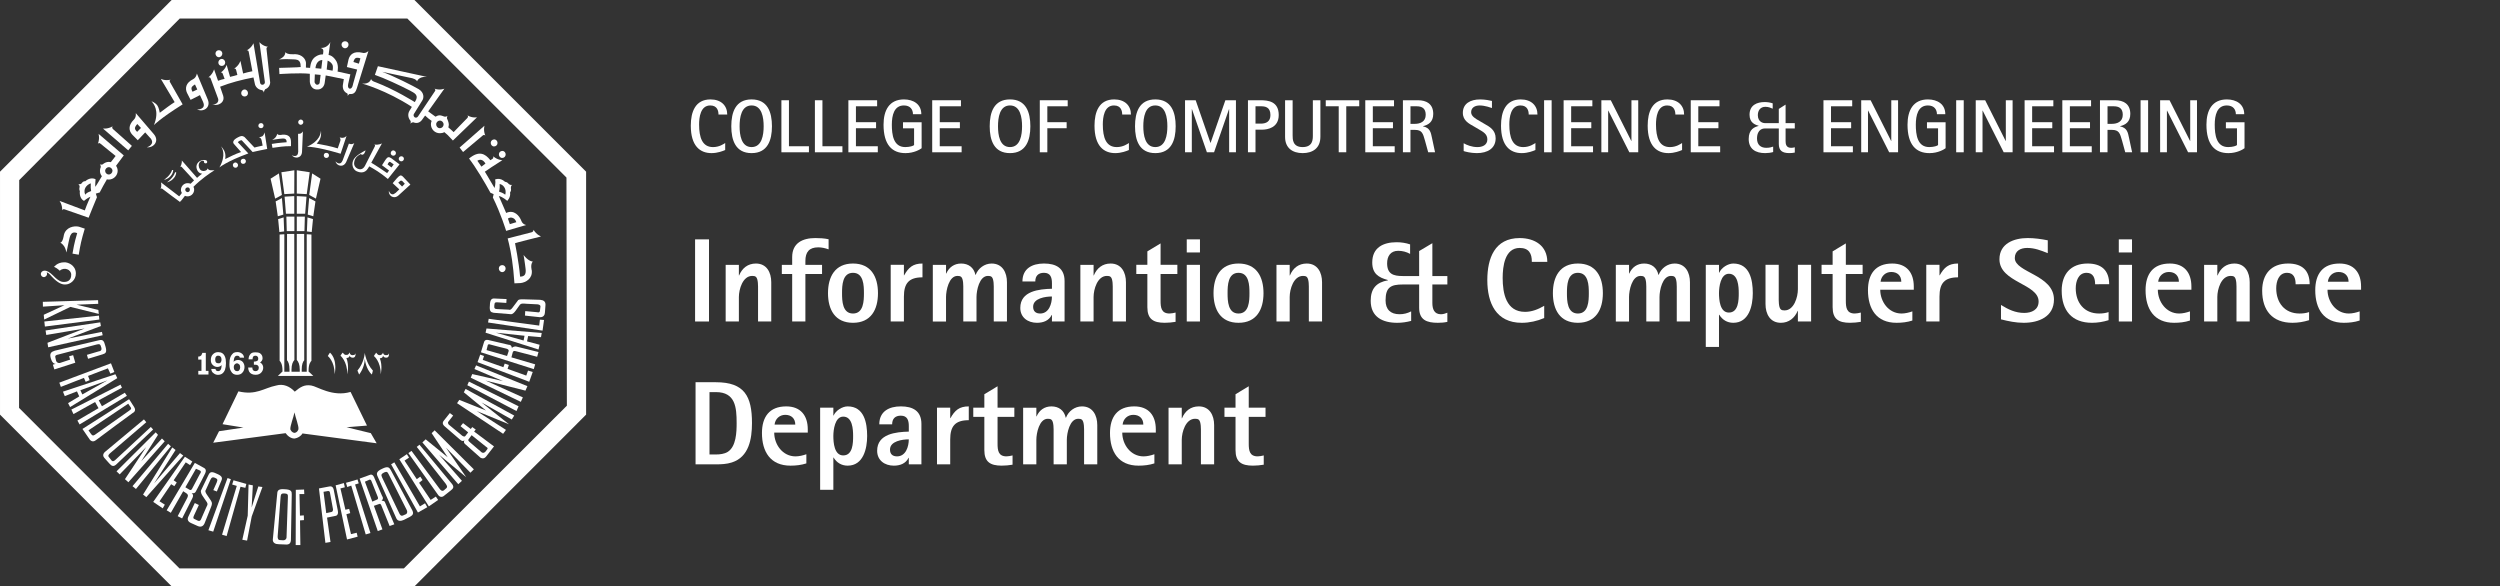 <?xml version="1.0" encoding="utf-8"?>
<!-- Generator: Adobe Illustrator 16.0.0, SVG Export Plug-In . SVG Version: 6.00 Build 0)  -->
<!DOCTYPE svg PUBLIC "-//W3C//DTD SVG 1.0//EN" "http://www.w3.org/TR/2001/REC-SVG-20010904/DTD/svg10.dtd">
<svg version="1.0" id="Layer_1" xmlns="http://www.w3.org/2000/svg" xmlns:xlink="http://www.w3.org/1999/xlink" x="0px" y="0px"
	 width="349.994px" height="82.091px" viewBox="713.108 -2969.848 349.994 82.091"
	 enable-background="new 713.108 -2969.848 349.994 82.091" xml:space="preserve">
<rect x="713.108" y="-2969.848" width="349.994" height="82.091" fill="#333333" stroke="none"/>
<g>
	<g>
		<g>
			<polygon fill="#ffffff" points="785.709,-2912.968 778.756,-2916.427 778.532,-2915.914 785.416,-2912.303 			"/>
			<path fill="#ffffff" d="M771.133-2969.844h-33.996l-24.028,24.032v34.01l24.028,24.04h33.996l24.029-24.04v-34.01
				L771.133-2969.844z M792.469-2913.054l-22.817,22.777h-31.423l-22.453-22.464l0.021-31.894l22.479-22.622h31.854l22.283,22.269
				L792.469-2913.054z"/>
			<g>
				<g>
					<g>
						<path fill="#ffffff" d="M751.252-2949.15c0.924-0.12,1.484-0.237,2.594-0.237v-0.586c-0.01-0.708-0.334-1.062-1.189-1.024
							c0,0-0.576,0.161-0.763-0.119c0,0,0.021,0.198-0.197,0.476c-0.149,0.194-0.479,0.39-0.479,0.39s0.764-0.157,0.955-0.157
							c0.357,0,1.095-0.275,1.067,0.474h-0.013c-0.312,0.042-0.939,0.042-2.071,0.235L751.252-2949.15z"/>
						<g>
							<path fill="#ffffff" d="M754.991-2951.116c-0.058,0-0.106,0-0.153,0l0.018,2.556h-0.012
								c-0.039,0.863-0.851,0.471-0.893,0.434c0.406,0.549,1.395,0.47,1.441-0.474l0.123-2.867
								C755.517-2951.468,755.345-2951.116,754.991-2951.116z"/>
							<path fill="#ffffff" d="M755.188-2952.374c0.196,0,0.375-0.151,0.384-0.35c0.021-0.196-0.129-0.355-0.332-0.392
								c-0.197,0-0.374,0.154-0.384,0.352C754.838-2952.568,754.991-2952.411,755.188-2952.374z"/>
						</g>
					</g>
					<g>
						<path fill="#ffffff" d="M762.094-2949.699c-0.051,0-0.094-0.043-0.144-0.043l-0.891,2.398h-0.013
							c-0.33,0.786-0.959,0.115-0.98,0.081c0.18,0.667,1.12,0.939,1.514,0.077l1.127-2.634
							C762.707-2949.82,762.434-2949.582,762.094-2949.699z"/>
						<path fill="#ffffff" d="M758.78-2947.735c0.208,0,0.375-0.119,0.384-0.355c0.012-0.197-0.146-0.354-0.34-0.354
							c-0.197-0.04-0.374,0.117-0.386,0.316C758.429-2947.894,758.588-2947.735,758.78-2947.735z"/>
						<path fill="#ffffff" d="M761.629-2950.837c0,0-0.252,0.43-0.963,0.229c0,0,0.176,0.238,0.09,0.477
							c-0.03,0.078-0.197,0.549-0.365,1.058c-0.831-0.274-2.236-0.549-2.95-0.669c0,0,0.303-0.312,0.448-0.628
							c0.267-0.548,0.148-1.175,0.148-1.175c-0.021,0.313-0.132,1.453-1.964,2.24c0,0,1.177-0.083,4.72,0.979L761.629-2950.837z"/>
					</g>
					<g>
						<path fill="#ffffff" d="M770.562-2944.01l-1.072-1.135c-0.314-0.274-0.449-0.117-0.804,0.235l-0.603,0.708l0.926,0.865
							l-0.53,0.508h-0.021c-0.599,0.549-0.91-0.274-0.91-0.316c-0.102,0.63,0.637,1.258,1.326,0.673L770.562-2944.01z
							 M768.861-2944.278l0.186-0.158c0.144-0.159,0.254-0.159,0.406-0.042l0.327,0.353l-0.383,0.393L768.861-2944.278z"/>
						<path fill="#ffffff" d="M768.177-2948.051c0.193,0,0.361-0.158,0.361-0.353c0.012-0.198-0.16-0.355-0.354-0.394
							c-0.206,0-0.364,0.158-0.376,0.394C767.81-2948.208,767.98-2948.051,768.177-2948.051z"/>
						<path fill="#ffffff" d="M769.285-2947.261c0.205,0,0.372-0.163,0.372-0.354c0-0.199-0.159-0.357-0.362-0.357
							c-0.197,0-0.365,0.158-0.365,0.357C768.929-2947.425,769.088-2947.261,769.285-2947.261z"/>
						<path fill="#ffffff" d="M767.888-2947.698c-0.352-0.235-0.536-0.196-0.822,0.234l-0.482,0.748l0.994,0.743l-0.273,0.358
							c-0.393-0.277-1.611-1.101-2.221-1.453l1.5-2.711c0,0-0.447,0.276-1.09,0.156c0,0,0.198,0.081,0.084,0.275
							c-0.031,0.042-1.385,2.71-1.398,2.752c-0.334,0.584-0.801,0.467-1.031,0.352c-0.457-0.237-0.512-0.67-0.45-0.942
							c0.06-0.278,0.169-0.747,0.933-1.102c0,0,0.115,0.197,0.354,0.041c0.222-0.158,0.295-0.552,0.295-0.552
							c-0.336,0.197-1.491,0.748-1.748,1.454c-0.266,0.708,0.114,1.333,0.558,1.495c0.261,0.115,1.062,0.388,1.541-0.435
							l0.168-0.274c0.779,0.431,1.521,0.862,2.608,1.769l1.634-2.046L767.888-2947.698z M767.362-2946.835l0.136-0.232
							c0.118-0.161,0.178-0.161,0.344-0.04l0.383,0.272l-0.312,0.431L767.362-2946.835z"/>
					</g>
					<g>
						<path fill="#ffffff" d="M749.674-2951.902c0.195,0,0.344-0.196,0.332-0.39c-0.021-0.196-0.193-0.355-0.391-0.316
							c-0.208,0-0.354,0.197-0.334,0.394C749.289-2952.018,749.467-2951.902,749.674-2951.902z"/>
						<path fill="#ffffff" d="M746.099-2946.364c0.195,0,0.344-0.194,0.335-0.39c-0.019-0.196-0.198-0.353-0.394-0.353
							c-0.193,0.04-0.356,0.193-0.332,0.391C745.73-2946.481,745.893-2946.364,746.099-2946.364z"/>
						<path fill="#ffffff" d="M747.201-2946.913c0.193,0,0.342-0.193,0.332-0.388c-0.018-0.201-0.195-0.356-0.392-0.315
							c-0.209,0-0.354,0.192-0.334,0.388C746.818-2947.03,746.996-2946.875,747.201-2946.913z"/>
						<path fill="#ffffff" d="M749.879-2949.464c-0.578,0.117-1.148,0.272-1.148,0.272l-1.297-1.372c0,0-0.196-0.272-0.559-0.235
							c-0.236,0.038-0.658,0.274-0.855,0.428c-0.213,0.157-0.37,0.437-0.166,0.671l1.001,1.138
							c-0.835,0.274-1.562,0.667-2.218,0.982c0,0,0.07-0.433,0-0.749c-0.118-0.627-0.59-1.021-0.59-1.021
							c0.177,0.237,0.758,1.22-0.222,2.944c0,0,1.03-0.859,4.05-1.961l-1.47-1.569c0.08-0.121,0.325-0.28,0.538-0.28l1.531,1.652
							c0.542-0.117,1.394-0.314,2.042-0.432l-0.364-2.318c0,0-0.087,0.394-0.333,0.551c-0.278,0.079-0.519,0.198-0.519,0.198
							s0.32-0.16,0.44,0.393L749.879-2949.464z"/>
					</g>
					<g>
						<path fill="#ffffff" d="M743.136-2946.01h-0.471c-0.414,0-0.494-0.274-0.494-0.274c-0.041,0.274-0.381,0.434-0.727,0.355
							c-0.286-0.044-0.501-0.355-0.52-0.749c-0.008-0.468,0.412-0.787,0.738-0.624c-0.041,0.156,0.057,0.311,0.153,0.311
							c0.129,0.041,0.313,0,0.304-0.195c-0.018-0.198-0.195-0.239-0.203-0.239c-0.67-0.154-1.277,0.318-1.308,0.867
							c-0.021,0.511,0.325,1.022,0.796,1.022c-0.257,0.197-0.5,0.392-0.709,0.59l-2.138-2.438c0,0,0.079,0.433-0.226,0.902
							c0,0,0.117-0.113,0.241,0.038c0.101,0.12,1.134,1.218,1.701,1.849c-0.206,0.193-0.362,0.354-0.479,0.469
							c-0.11-0.038-0.227-0.077-0.354-0.077c-0.511-0.039-0.962,0.354-1.001,0.865c-0.018,0.192,0.039,0.352,0.126,0.508
							c-0.116,0.156-0.251,0.357-0.372,0.471l-2.562-1.964c0,0,0.158,0.434-0.051,0.942c0,0,0.09-0.159,0.25-0.039
							c0.166,0.159,2.475,1.848,2.475,1.848l0.117-0.159c0.027,0,0.057-0.042,0.066-0.042c0.069-0.074,0.293-0.391,0.512-0.661
							c0.088,0.036,0.188,0.074,0.293,0.074c0.514,0.042,0.953-0.354,0.994-0.864c0.018-0.158-0.02-0.316-0.096-0.472
							C741.23-2944.75,742.485-2945.615,743.136-2946.01z M739.347-2942.946c-0.188-0.039-0.315-0.198-0.305-0.353
							c0.008-0.196,0.166-0.314,0.354-0.314c0.176,0,0.312,0.158,0.292,0.354C739.682-2943.06,739.521-2942.946,739.347-2942.946z"
							/>
						<g>
							<path fill="#ffffff" d="M736.068-2944.674c0,0,0.902-0.587,1.13-1.374h0.155c0,0,0.05,0.392-0.372,0.864
								C736.566-2944.712,736.068-2944.674,736.068-2944.674z"/>
							<path fill="#ffffff" d="M736.487-2944.321c0,0,0.906-0.625,1.134-1.413h0.151c0,0,0.042,0.433-0.369,0.862
								C736.989-2944.4,736.487-2944.321,736.487-2944.321z"/>
						</g>
					</g>
				</g>
				<g>
					<path fill="#ffffff" d="M750.42-2962.976c-0.039-0.312,0.229-0.312,0.229-0.312c-0.828-0.12-1.229-0.669-1.229-0.669
						l0.767,5.576c0.03,0.197-0.097,0.354-0.276,0.395c-0.197,0.036-0.365-0.081-0.391-0.277l-0.928-5.537
						c0,0-0.231,0.628-0.969,1.021c0,0,0.245-0.115,0.307,0.197c0.017,0.116,0.283,1.491,0.51,2.708
						c-0.441,0.082-0.887,0.196-1.296,0.316l-0.375-1.768c0,0-0.196,0.667-0.903,1.098c0,0,0.235-0.116,0.305,0.201
						c0.03,0.117,0.106,0.432,0.168,0.666c-0.346,0.116-0.709,0.196-1.021,0.275l-0.484-1.688c0,0-0.152,0.625-0.841,1.097
						c0,0,0.226-0.115,0.313,0.201c0.039,0.115,0.248,0.667,0.248,0.667c-0.317,0.074-0.641,0.155-0.918,0.272l-0.561-1.61
						c0,0-0.137,0.63-0.803,1.141c0,0,0.236-0.12,0.332,0.16c0.021,0.075,1.031,2.785,1.031,2.785
						c0.113,0.316-0.016,0.748-0.598,0.826c-0.08,0-0.156-0.04-0.236-0.078c0.156,0.114,0.326,0.157,0.502,0.157
						c0.6,0,1.287-0.47,1.06-1.26l-0.438-1.293c1.393-0.551,3.031-0.986,4.668-1.296c0.103,0.51,0.189,0.859,0.189,0.859
						c0.077,0.477,0.471,0.828,0.93,0.907c0.258,0,0.346,0.355,0.346,0.355c0-0.193,0.109-0.396,0.177-0.473
						c0.451-0.157,0.728-0.591,0.696-1.06l-0.01,0.039C750.92-2958.381,750.447-2962.779,750.42-2962.976z"/>
					<path fill="#ffffff" d="M761.418-2963.092c0.273,0,0.485-0.236,0.485-0.51c0-0.279-0.212-0.472-0.485-0.472
						c-0.271,0-0.498,0.193-0.498,0.472C760.92-2963.328,761.147-2963.092,761.418-2963.092z"/>
					<path fill="#ffffff" d="M777.934-2948.562l-0.483-0.63l3.485-3.059c0,0-0.204,0.625,0.121,1.413c0,0-0.128-0.235-0.366-0.04
						C780.467-2950.682,777.934-2948.562,777.934-2948.562z"/>
					<path fill="#ffffff" d="M731.571-2949.427l-0.512,0.63l-3.542-3.062c0,0,0.654,0.117,1.382-0.316c0,0-0.204,0.157,0.022,0.392
						L731.571-2949.427z"/>
					<path fill="#ffffff" d="M743.754-2961.837c0.265,0,0.48-0.235,0.48-0.51c0-0.273-0.216-0.472-0.48-0.472
						c-0.266,0-0.479,0.198-0.479,0.472C743.274-2962.072,743.487-2961.837,743.754-2961.837z"/>
					<path fill="#ffffff" d="M744.154-2960.618c0.268,0,0.482-0.194,0.482-0.473c0-0.273-0.215-0.509-0.482-0.509
						c-0.266,0-0.48,0.235-0.48,0.509C743.674-2960.812,743.888-2960.618,744.154-2960.618z"/>
					<path fill="#ffffff" d="M747.354-2956.339c0.269,0,0.471-0.196,0.471-0.47c0-0.271-0.204-0.511-0.471-0.511
						c-0.263,0-0.479,0.241-0.479,0.511C746.875-2956.534,747.092-2956.339,747.354-2956.339z"/>
					<path fill="#ffffff" d="M724.131-2934.19c0.229-1.412,0.365-2.04,0.844-3.648l-0.825-0.275
						c-0.696-0.157-1.845,0.08-2.101,1.175c0,0-0.129,1.023-0.51,1.064c0,0,0.256,0.077,0.553,0.506
						c0.195,0.277,0.32,0.867,0.32,0.867s0.227-1.141,0.293-1.415c0.162-0.508,0.162-1.728,1.211-1.293l0,0
						c-0.119,0.469-0.385,1.175-0.66,2.868L724.131-2934.19z"/>
					<path fill="#ffffff" d="M740.67-2959.558c0,0-0.068,0.551-0.508,0.786c-1.06,0.511-1.166,1.297-0.875,1.924l0.502,0.982
						l1.312-0.667l0.434,0.944l0.011,0.038c0.451,1.021-0.777,1.059-0.847,1.021c0.824,0.435,1.994-0.233,1.484-1.415
						L740.67-2959.558z M740.063-2957.006c-0.138-0.235-0.188-0.43-0.118-0.627c0.066-0.158,0.459-0.394,0.459-0.394l0.325,0.707
						L740.063-2957.006z"/>
					<path fill="#ffffff" d="M732.111-2954.018c0,0,0.107,0.544-0.247,0.902c-0.853,0.824-0.714,1.607-0.241,2.118l0.774,0.784
						l1.039-1.098l0.707,0.787h0.01c0.755,0.863-0.401,1.294-0.489,1.294c0.924,0.12,1.822-0.862,0.979-1.842L732.111-2954.018z
						 M732.307-2951.387c-0.206-0.199-0.313-0.354-0.306-0.549c0.012-0.197,0.324-0.552,0.324-0.552l0.522,0.552L732.307-2951.387z"
						/>
					<path fill="#ffffff" d="M736.912-2958.342c-0.156-0.273,0.086-0.355,0.086-0.355c-0.804,0.199-1.381-0.113-1.381-0.113
						l1.942,3.257c-0.511,0.315-1.298,0.9-2.081,1.493c0,0-0.126-0.706-0.314-0.982c-0.312-0.47-0.854-0.626-0.854-0.626
						c0.315,0.315,1.159,1.334,0.345,3.339c0,0,0.775-0.867,4.023-2.908C738.677-2955.237,737.069-2958.067,736.912-2958.342z"/>
					<path fill="#ffffff" d="M764.685-2962.702c0,0-0.395,0.396-0.865,0.236c-1.148-0.273-1.736,0.235-1.917,0.941l-0.233,1.061
						l1.439,0.353l-0.568,2.004c0,0-0.098,0.748-0.488,0.671c-0.383-0.12-0.168-0.787-0.168-0.787l0.272-1.215
						c0,0-1.567-0.354-1.794-0.396c0,0,0.236-0.978-0.296-1.648c-0.485-0.667-0.959-0.667-0.959-0.667l0.243-1.808
						c0,0-0.354,0.865-1.354,0.825h-0.01c-0.01,0-0.01,0,0,0c0.146,0.04,0.441,0.114,0.383,0.55l-0.041,0.352
						c0,0-0.619-0.076-1.248,0.475c-0.529,0.506-0.557,1.411-0.557,1.411s-0.452-0.041-0.589-0.041l0.011-0.667
						c-0.05-0.549-0.553-1.18-1.533-1.214c0,0-1.089,0.117-1.353-0.279c0,0,0,0.356-0.235,0.593
						c-0.256,0.273-0.656,0.426-0.656,0.426s1.096-0.075,1.371-0.035c0.922,0.079,1.68-0.196,1.666,1.096
						c0,0.042-3.019,0.121-3.019,0.121l0.044,0.867c0,0,2.799-0.201,4.253-0.042v1.1c0,0,0.038,1.023,0.929,1.099
						c1.035,0.079,1.148-0.902,1.148-0.902l0.148-1.063c0.539,0.12,1.678,0.316,2.535,0.513l-0.121,0.746
						c0,0-0.205,0.904,0.603,1.254c0.086,0.121,0.077,0.278,0.045,0.354c0,0,0.11-0.193,0.276-0.272
						c0.621,0.079,0.869-0.277,1.029-0.826C763.082-2957.516,764.594-2962.426,764.685-2962.702z M757.859-2958.263
						c0,0-0.037,0.277-0.361,0.277c-0.234,0-0.355-0.355-0.355-0.355l0.042-1.095l0.805,0.075L757.859-2958.263z M758.086-2960.228
						l-0.814-0.076c0.045-0.588,0.361-1.139,0.962-1.139L758.086-2960.228z M759.668-2959.951l-0.824-0.16l0.133-1.253
						c0.309,0.115,0.562,0.353,0.68,0.59C759.784-2960.464,759.668-2959.951,759.668-2959.951z M762.588-2961.168
						c0.072-0.275,0.139-0.432,0.316-0.549c0.268-0.119,0.661,0.041,0.661,0.041l-0.214,0.745L762.588-2961.168z"/>
					<path fill="#ffffff" d="M720.677-2932.497c0.566,0.273,0.783,0.548,0.783,0.548c0.631-0.548,1.6-0.195,1.619,0.552
						c0.018,0.94-0.727,1.021-0.959,1.021c-0.268,0-0.679,0.037-1.582-0.904c-0.992-0.98-1.443-0.667-1.629-0.471c0,0,0,0,0.01,0
						c-0.062,0.082-0.097,0.159-0.097,0.276c0.009,0.237,0.202,0.43,0.45,0.43c0.234-0.04,0.432-0.235,0.423-0.47
						c0-0.078-0.03-0.117-0.062-0.195c0.218,0.039,0.316,0.117,0.728,0.591c0.875,0.938,1.483,1.137,1.927,1.097
						c0.616,0,1.461-0.588,1.441-1.57c-0.032-1.181-1.178-1.57-1.637-1.533C721.147-2933.127,720.677-2932.497,720.677-2932.497z"/>
					<path fill="#ffffff" d="M778.53-2953.706c0,0,0.218,0.155-0.009,0.394c-0.326,0.314-1.903,1.964-1.903,1.964
						c-0.133-0.12-0.405-0.394-0.745-0.67c0.041-0.115,0.067-0.273,0.067-0.393c0.004-0.275-0.205-0.746-0.205-0.746
						c-0.133-0.195,0.017-0.47,0.017-0.47s-0.205,0.198-0.511,0.076c-0.166-0.076-0.341-0.117-0.541-0.155
						c-0.235,0-0.446,0.08-0.627,0.193c-0.226-0.155-1.022-0.744-1.022-0.744l2.271-3.179c0,0-0.609,0.274-1.395,0
						c0,0,0.236,0.116,0.07,0.356c-0.14,0.193-2.367,3.528-2.367,3.528c-0.1,0.159-0.312,0.239-0.475,0.122
						c-0.15-0.122-0.199-0.319-0.095-0.473l1.146-1.847c0.264-0.354,0.313-1.139-0.479-1.612c-0.644-0.394-3.513-1.845-5.117-2.433
						l4.226,0.902c0.528,0.153,0.629,0.353,0.655,0.434c0,0,0.208-0.708,1.375-0.629l-6.854-1.491l-0.42,1.216
						c1.267,0.43,3.556,1.491,4.92,2.2c0.606,0.353,1.336,0.59,0.666,1.609c0,0-2.729-1.729-5.508-2.79c0,0-0.586-0.156-0.613-0.469
						c0,0-0.133,0.784-1.26,0.663c0,0,3.347,0.907,6.97,3.266l-0.334,0.547c-0.261,0.434-0.206,0.944,0.091,1.336
						c0.172,0.16,0.038,0.473,0.038,0.473c0.114-0.161,0.319-0.199,0.419-0.199c0.443,0.199,0.893,0.078,1.189-0.314l0,0
						l0.451-0.629c0,0,0.178,0.155,0.442,0.393c0.099,0.079,0.265,0.196,0.472,0.354c-0.062,0.156-0.1,0.313-0.1,0.473
						c0,0.706,0.562,1.254,1.246,1.254c0.236,0,0.445-0.038,0.63-0.154c0.254,0.231,0.438,0.39,0.452,0.39l0.75,0.787l3.382-3.257
						C779.897-2953.429,779.258-2953.275,778.53-2953.706z M774.683-2951.902c-0.286,0-0.512-0.232-0.512-0.546
						c0-0.277,0.24-0.515,0.521-0.515c0.289,0,0.519,0.238,0.519,0.551C775.203-2952.134,774.981-2951.902,774.683-2951.902z"/>
					<g>
						<path fill="#ffffff" d="M783.42-2931.753c0.264,0,0.474-0.232,0.474-0.51c0-0.272-0.21-0.471-0.474-0.471
							c-0.265,0-0.478,0.198-0.478,0.471C782.942-2931.985,783.155-2931.753,783.42-2931.753z"/>
						<path fill="#ffffff" d="M787.022-2933.52c-0.276-0.197-0.616-0.626-0.616-0.626s0.186,1.062,0.206,1.332
							c0.038,0.591,0.431,1.694-0.696,1.694v-0.042c-0.17-2.003-0.705-4.635-0.705-4.635c-0.017-0.038,3.638-0.943,3.638-0.943
							s-0.628-0.236-1.05-0.941c0,0,0.023,0.271-0.262,0.353l-3.357,0.861c0.06,0.239,0.125,0.476,0.195,0.79l0,0
							c0.276,1.177,0.58,2.903,0.754,5.496l0.862-0.039c0.72-0.078,1.693-0.627,1.565-1.764c0,0-0.244-0.79,0.142-1.26
							C787.696-2933.245,787.442-2933.205,787.022-2933.52z"/>
						<path fill="#ffffff" d="M782.273-2949.347c0.261,0,0.482-0.194,0.488-0.472c0.009-0.272-0.193-0.511-0.461-0.511
							c-0.26,0-0.479,0.199-0.491,0.471C781.804-2949.582,782.006-2949.347,782.273-2949.347z"/>
						<path fill="#ffffff" d="M783.414-2947.735c0.262,0,0.479-0.198,0.487-0.474c0.009-0.275-0.194-0.509-0.459-0.509
							c-0.269,0-0.491,0.197-0.491,0.471C782.942-2947.973,783.144-2947.735,783.414-2947.735z"/>
						<path fill="#ffffff" d="M786.108-2938.901c-0.28-0.746-1.028-1.647-2.138-1.136c-0.116-0.319-0.873-1.967-1.027-2.357
							c0.458,0.037,1.176,0.666,1.176,0.666s0.51-0.472,0.399-1.177c0,0,0.169-0.239,0.132-0.431
							c-0.092-0.511,0.163-0.631,0.163-0.631s-0.295,0.121-0.62-0.272c-0.115-0.12-0.38-0.16-0.38-0.16
							c-0.729-0.666-1.394-0.312-1.394-0.312c0.135,0.511-0.078,1.175-0.078,1.175c-0.846-1.451-1.354-2.275-1.354-2.275l0.924-0.63
							l1.529-0.982c0,0-0.658,0-1.29-0.549c0,0,0.122,0.239-0.14,0.395c-0.047,0.041-0.135,0.076-0.25,0.154
							c-0.746-0.94-1.598-1.373-2.987-0.233c0.913,1.177,2.231,3.38,2.997,4.793l0.447,0.193l-0.107,0.471
							c1.111,2.241,1.857,4.674,1.857,4.674l2.798-0.822C786.767-2938.347,786.285-2938.427,786.108-2938.901z M783.057-2944.085
							c0,0,0.461,0.041,0.728,0.59c0.223,0.511,0.049,0.901,0.049,0.901s-0.236-0.233-0.867-0.431
							C782.969-2943.024,783.106-2943.378,783.057-2944.085z M779.936-2947.344c0.5-0.314,0.873-0.041,1.136,0.394l-0.564,0.433
							L779.936-2947.344z M784.483-2938.467l-0.269-0.787c0.283-0.158,0.488-0.195,0.776-0.034c0.294,0.151,0.401,0.545,0.401,0.545
							L784.483-2938.467z"/>
					</g>
					<path fill="#ffffff" d="M730.435-2948.09l-3.535-3.026c0,0,0.214,0.633-0.098,1.417c0,0,0.127-0.235,0.361-0.043l2.131,1.731
						l-0.668,0.865h0.018c-0.098,0-0.193-0.04-0.292-0.04c-0.345,0-0.647,0.155-0.872,0.351c-0.148,0.081-0.387,0-0.387,0
						s0.168,0.198,0.119,0.392c-0.069,0.159-0.109,0.316-0.109,0.514c0,0.273,0.1,0.551,0.268,0.745
						c-0.197,0.353-0.916,1.534-0.925,1.492c-0.028-0.317,0.042-1.058,0.042-1.058c-0.436-0.238-0.994-0.121-1.443,0.274
						c-0.199-0.041-0.402,0.116-0.562,0.353c-0.174,0.115-0.401,0.04-0.401,0.04s0.195,0.199,0.176,0.393
						c-0.064,0.237-0.058,0.433,0.031,0.591c-0.07,0.589,0.125,1.138,0.578,1.374c0,0,0.439-0.393,0.903-0.586
						c0,0-0.541,1.179-0.788,1.92l-3.542-1.334c0,0,0.411,0.51,0.373,1.334c0,0,0.038-0.233,0.325-0.154
						c0.285,0.114,3.375,1.178,3.375,1.178s0.857-2.162,1.168-2.87l-0.157-0.508l0.541-0.157c0.342-0.667,0.667-1.257,0.95-1.73
						l0.051-0.115c0.088,0.038,0.178,0.038,0.268,0.038c0.674,0,1.236-0.549,1.248-1.217c0-0.274-0.088-0.514-0.229-0.708
						L730.435-2948.09z M725.486-2942.946c-0.275,0.118-0.449,0.353-0.449,0.353c-0.17-0.391-0.103-0.743,0.026-0.979
						c0.125-0.236,0.461-0.552,0.767-0.59c0,0-0.041,0.315-0.021,0.59c0.021,0.194,0.057,0.47,0.057,0.47
						S725.645-2943.024,725.486-2942.946z M728.334-2945.419c-0.275,0-0.504-0.237-0.504-0.51c0-0.274,0.236-0.514,0.516-0.514
						c0.281,0,0.509,0.24,0.509,0.514C728.842-2945.656,728.616-2945.419,728.334-2945.419z"/>
				</g>
			</g>
			<g>
				<path fill="#ffffff" d="M782.267-2907.352l-2.785-2.081l0.229-0.276l-0.488-0.352l-0.207,0.273l-1.08-0.82l-0.352,0.428
					l1.067,0.863l-0.399,0.514c-0.158,0.195-0.475-0.079-0.475-0.079l-1.75-1.452c-0.281-0.198-0.182-0.434-0.182-0.434l0.703-0.902
					l-0.461-0.354c0,0-0.813,1.02-0.84,1.058c-0.385,0.434,0.096,0.787,0.096,0.787l2.177,1.885
					c0.317,0.274,0.476,0.196,0.622,0.082c-0.245,0.354,0.146,0.587,0.146,0.587l2.082,1.848c0,0,0.434,0.311,0.793-0.157
					L782.267-2907.352z M781.328-2906.958c-0.019,0.04-0.271,0.354-0.271,0.354c-0.273,0.276-0.52,0.081-0.52,0.081l-1.603-1.377
					c-0.274-0.234-0.313-0.312-0.236-0.432l0.435-0.593l1.961,1.573C781.231-2907.233,781.47-2907.155,781.328-2906.958z"/>
				<path fill="#ffffff" d="M784.027-2927.98l-1.76-0.081c-0.319,0-0.566,0.156-0.577,0.982c-0.084,0.823,0.127,0.939,0.528,1.02
					l2.416,0.197c0,0,0.246,0.077,0.65-0.472l0.615-0.86c0.184-0.201,0.404-0.163,0.979-0.122l1.517,0.076
					c0.175,0.045,0.381,0.079,0.373,0.313l-0.066,0.554c-0.012,0.231-0.149,0.312-0.423,0.231l-1.641-0.152l-0.038,0.628l2.127,0.23
					c0.493,0,0.659-0.354,0.67-0.668l0.077-1.06c0.018-0.472-0.264-0.67-0.747-0.711l-2.374-0.07c-0.389,0-0.657,0-0.764,0.195
					l-0.709,0.944c-0.334,0.47-0.519,0.312-0.519,0.312l-1.608-0.081c-0.383,0-0.494-0.115-0.443-0.508
					c0.04-0.396,0.072-0.473,0.521-0.434l1.157,0.078L784.027-2927.98z"/>
				<polygon fill="#ffffff" points="787.689,-2917.774 787.031,-2917.968 786.785,-2917.265 784.166,-2918.208 784.347,-2918.754 
					783.766,-2918.948 783.578,-2918.44 780.691,-2919.46 780.867,-2920.007 780.336,-2920.203 779.963,-2919.149 
					787.199,-2916.399 				"/>
				<polygon fill="#ffffff" points="789.272,-2925.053 788.694,-2925.097 788.594,-2924.267 781.525,-2925.215 781.435,-2924.701 
					789.065,-2923.562 				"/>
				<polygon fill="#ffffff" points="785.1,-2911.667 778.289,-2915.399 778.041,-2914.927 781.143,-2912.376 777.408,-2913.867 
					777.094,-2913.401 783.543,-2909.117 783.941,-2909.664 779.858,-2912.296 784.366,-2910.449 780.51,-2913.514 
					784.758,-2911.117 				"/>
				<path fill="#ffffff" d="M785.336-2920.679l2.972,0.781l0.188-0.666l-3.181-0.787c0,0-0.431,0-0.537,0.234
					c-0.03-0.154-0.073-0.467-0.474-0.467l-2.693-0.629c0,0-0.623-0.237-0.744,0.271l-0.431,1.414l7.399,2.356l0.197-0.669
					l-3.328-0.977l0.188-0.71C784.963-2920.76,785.138-2920.721,785.336-2920.679z M784.092-2920.014l-2.869-0.822l0.146-0.591
					c0,0,0-0.314,0.34-0.198c0.355,0.118,2.291,0.588,2.291,0.588s0.389,0.084,0.316,0.358L784.092-2920.014z"/>
				<polygon fill="#ffffff" points="779.013,-2916.968 786.024,-2913.589 786.306,-2914.217 781.084,-2916.576 786.67,-2915.16 
					786.944,-2915.787 779.758,-2918.698 779.529,-2918.183 783.525,-2916.498 779.217,-2917.478 				"/>
				<path fill="#ffffff" d="M788.847-2922.644l0.101-0.592l-7.733-0.625l-0.129,0.591l7.412,2.354l0.154-0.667l-1.762-0.471
					l0.156-0.747L788.847-2922.644z M786.412-2922.176l-3.873-1.094l4.002,0.427L786.412-2922.176z"/>
				<g>
					<polygon fill="#ffffff" points="726.959,-2925.664 727.013,-2925.111 719.392,-2924.13 719.314,-2924.838 					"/>
					<polygon fill="#ffffff" points="727.143,-2924.722 719.488,-2923.583 719.586,-2922.953 724.955,-2923.858 719.754,-2921.856 
						719.852,-2921.226 727.481,-2922.916 727.379,-2923.387 722.59,-2922.443 727.232,-2924.208 					"/>
					<polygon fill="#ffffff" points="719.293,-2925.111 722.957,-2926.884 726.938,-2925.901 726.879,-2926.451 723.817,-2927.195 
						726.86,-2927.312 726.84,-2927.825 719.104,-2927.592 719.117,-2926.918 722.129,-2927.119 719.233,-2925.782 					"/>
					<path fill="#ffffff" d="M723.648-2919.067l-0.301-1.057l-0.562,0.151l0.137,0.471l-1.433,0.472
						c-0.215,0.042-0.468-0.077-0.53-0.312l-0.105-0.474c-0.079-0.273,0.176-0.354,0.4-0.393l5.41-1.414
						c0.37-0.076,0.5-0.076,0.627,0.428c0.108,0.396-0.117,0.514-0.412,0.554l-1.602,0.471l0.158,0.552l2.045-0.625
						c0.419-0.123,0.637-0.277,0.381-1.146c-0.206-0.821-0.381-0.939-0.904-0.821l-6.162,1.454c-0.498,0.156-0.748,0.35-0.608,0.942
						c0,0,0.176,0.944,0.726,0.902l-0.404,0.121l0.209,0.664L723.648-2919.067z"/>
				</g>
				<path fill="#ffffff" d="M771.453-2907.282l4.045,5.145c0.219,0.317,0.268,0.469,0.104,0.63l-0.361,0.312
					c-0.247,0.156-0.43,0-0.627-0.271l-3.899-5.26l-0.438,0.309l4.133,5.812c0.223,0.355,0.559,0.397,0.823,0.197l0.992-0.786
					c0.288-0.234,0.499-0.433,0.194-0.863l-4.586-5.534L771.453-2907.282z"/>
				<path fill="#ffffff" d="M753.953-2900.644c0.01-0.397-0.068-0.67-0.963-0.71c-0.861-0.078-1.049,0.157-1.068,0.587l-0.619,6.444
					c-0.031,0.471,0.363,0.666,0.847,0.666l0.938,0.038c0.48,0.042,0.721-0.152,0.748-0.625L753.953-2900.644z M752.767-2894.207
					l-0.491-0.035c-0.249,0-0.306-0.276-0.296-0.513l0.412-5.538c0.039-0.352,0.09-0.509,0.591-0.474
					c0.399,0.043,0.448,0.159,0.431,0.514l-0.193,5.656C753.207-2894.359,752.998-2894.207,752.767-2894.207z"/>
				<path fill="#ffffff" d="M767.802-2904.067c-0.207-0.352-0.409-0.547-1.198-0.153c-0.784,0.356-0.82,0.668-0.636,1.06
					l2.632,5.895c0.216,0.426,0.638,0.392,1.069,0.192l0.844-0.43c0.431-0.239,0.52-0.471,0.314-0.902L767.802-2904.067z
					 M769.932-2897.858l-0.451,0.196c-0.218,0.076-0.36-0.08-0.472-0.313l-2.406-5.026c-0.146-0.354-0.166-0.475,0.288-0.708
					c0.36-0.155,0.471-0.079,0.637,0.271l2.524,4.99C770.16-2898.253,770.15-2897.974,769.932-2897.858z"/>
				<polygon fill="#ffffff" points="755.66,-2897.034 755.643,-2897.698 755.101,-2897.66 755.033,-2900.684 755.707,-2900.684 
					755.679,-2901.315 754.521,-2901.274 754.504,-2893.537 755.16,-2893.537 755.11,-2896.994 				"/>
				<path fill="#ffffff" d="M760.402-2898.367l-0.581-2.944c0,0-0.087-0.549-0.598-0.434l-1.462,0.277l0.902,7.617l0.715-0.121
					l-0.485-3.412l1.146-0.236C760.039-2897.621,760.551-2897.621,760.402-2898.367z M759.5-2898.169l-0.72,0.156l-0.38-2.985
					l0.473-0.08c0.235-0.081,0.399,0,0.42,0.158l0.432,2.355C759.724-2898.565,759.774-2898.213,759.5-2898.169z"/>
				<polygon fill="#ffffff" points="763.177,-2894.716 763.043,-2895.265 762.246,-2895.071 761.6,-2897.858 762.141,-2898.013 
					761.99,-2898.604 761.463,-2898.487 760.767,-2901.469 761.383,-2901.629 761.248,-2902.218 760.097,-2901.903 
					761.691,-2894.323 				"/>
				<polygon fill="#ffffff" points="774.444,-2899.859 774.125,-2900.33 773.399,-2899.859 771.78,-2902.257 772.26,-2902.649 
					771.947,-2903.119 771.453,-2902.767 769.744,-2905.361 770.373,-2905.791 770.066,-2906.265 769.01,-2905.556 
					773.147,-2898.955 				"/>
				<polygon fill="#ffffff" points="772.927,-2898.84 772.61,-2899.391 771.897,-2898.955 768.312,-2905.123 767.861,-2904.85 
					771.619,-2898.094 				"/>
				<polygon fill="#ffffff" points="764.969,-2895.225 762.817,-2902.017 763.33,-2902.179 763.158,-2902.724 761.549,-2902.257 
					761.719,-2901.669 762.283,-2901.864 764.309,-2895.029 				"/>
				<polygon fill="#ffffff" points="779.445,-2904.139 773.957,-2909.604 773.537,-2909.209 775.784,-2905.832 772.7,-2908.344 
					772.241,-2907.909 777.263,-2902.06 777.777,-2902.534 774.586,-2906.182 778.377,-2903.041 775.549,-2907.168 
					778.965,-2903.669 				"/>
				<path fill="#ffffff" d="M766.516-2899.034l1.139,2.826l0.657-0.237l-1.344-3.178c0,0-0.198-0.159-0.444-0.119
					c0.106-0.116,0.329-0.314,0.079-0.667l-1.078-2.513c0,0-0.188-0.67-0.668-0.434l-1.402,0.51l2.541,7.345l0.654-0.234
					l-1.197-3.299l0.674-0.234C766.357-2899.391,766.438-2899.233,766.516-2899.034z M765.232-2899.623l-1.038-2.789l0.537-0.237
					c0,0,0.258-0.195,0.38,0.155c0.127,0.315,0.879,2.201,0.879,2.201s0.146,0.313-0.121,0.394L765.232-2899.623z"/>
				<path fill="#ffffff" d="M743.465-2901.041l0.672-1.607c0.109-0.315,0.059-0.586-0.736-0.901
					c-0.716-0.353-0.915-0.194-1.107,0.196l-1.043,2.156c0,0-0.139,0.235,0.227,0.789l0.591,0.865
					c0.187,0.312,0.049,0.431-0.062,0.668l-0.756,1.726c-0.067,0.157-0.215,0.312-0.44,0.195l-0.484-0.234
					c-0.214-0.075-0.174-0.233-0.055-0.508l0.676-1.455l-0.569-0.274l-0.933,1.964c-0.178,0.434,0.099,0.707,0.382,0.828l0.963,0.43
					c0.441,0.196,0.777,0.037,0.959-0.393l0.905-2.276c0.14-0.354,0.198-0.588-0.028-0.905l-0.56-0.825
					c-0.345-0.512-0.16-0.627-0.16-0.627l0.659-1.455c0.164-0.352,0.322-0.392,0.626-0.276c0.353,0.161,0.427,0.243,0.249,0.671
					l-0.471,1.059L743.465-2901.041z"/>
				<path fill="#ffffff" d="M734.222-2910.073l-4.909,4.558c-0.245,0.238-0.401,0.313-0.567,0.156l-0.373-0.474
					c-0.166-0.155-0.127-0.309,0.127-0.545l5.086-4.358l-0.326-0.397l-5.467,4.559c-0.295,0.274-0.295,0.586-0.082,0.825
					l0.701,0.784c0.332,0.391,0.596,0.47,0.959,0.151l5.174-4.903L734.222-2910.073z"/>
				<polygon fill="#ffffff" points="735.888,-2898.681 736.185,-2899.195 735.44,-2899.668 737.069,-2902.06 737.51,-2901.784 
					737.854,-2902.295 737.42,-2902.609 739.111,-2905.123 739.719,-2904.731 740.033,-2905.241 738.996,-2905.907 
					734.557,-2899.585 				"/>
				<polygon fill="#ffffff" points="744.832,-2894.798 746.778,-2901.705 747.457,-2901.551 747.594,-2902.102 745.799,-2902.609 
					745.61,-2902.017 746.258,-2901.823 744.195,-2894.991 				"/>
				<path fill="#ffffff" d="M739.295-2900.094l-1.312,2.509l0.62,0.317l1.43-2.827c0.236-0.479,0-0.63-0.096-0.708
					c0.145,0,0.422,0.078,0.588-0.24c0.352-0.627,1.293-2.51,1.293-2.51s0.312-0.55-0.146-0.785l-1.287-0.707l-3.943,6.638
					l0.58,0.351l1.734-3.021l0.424,0.275C739.551-2900.573,739.396-2900.293,739.295-2900.094z M739.059-2901.629l1.483-2.591
					l0.541,0.235c0.284,0.157,0.078,0.393-0.021,0.547l-1.06,2.006c0,0-0.098,0.273-0.344,0.158L739.059-2901.629z"/>
				<polygon fill="#ffffff" points="744.961,-2902.922 745.424,-2902.767 742.957,-2895.419 742.282,-2895.617 				"/>
				<polygon fill="#ffffff" points="736.645,-2907.718 737.028,-2907.364 732.141,-2901.39 731.658,-2901.784 				"/>
				<polygon fill="#ffffff" points="734.907,-2909.325 729.422,-2903.864 729.864,-2903.438 733.565,-2907.244 730.601,-2902.767 
					731.078,-2902.334 736.166,-2908.067 735.783,-2908.46 732.879,-2905.279 735.225,-2908.972 				"/>
				<polygon fill="#ffffff" points="749.849,-2901.669 749.27,-2901.746 748.338,-2898.803 748.504,-2901.903 747.905,-2902.017 
					747.789,-2897.66 747.032,-2894.284 747.7,-2894.164 748.348,-2897.543 				"/>
				<polygon fill="#ffffff" points="737.226,-2907.205 733.135,-2900.608 733.592,-2900.253 738.767,-2906.067 738.307,-2906.42 
					734.683,-2902.179 737.686,-2906.852 				"/>
				<g>
					<path fill="#ffffff" d="M722.638-2913.41l0.283,0.549l6.608-4.048l-0.265-0.546l-7.344,2.438l0.258,0.625l1.707-0.666
						l0.314,0.706L722.638-2913.41z M724.359-2915.219l3.775-1.375l-3.504,1.965L724.359-2915.219z"/>
					<polygon fill="#ffffff" points="723.944,-2910.976 724.248,-2910.426 730.875,-2914.431 730.582,-2914.866 727.379,-2912.978 
						726.929,-2913.806 730.179,-2915.571 729.983,-2916.002 723.097,-2912.508 723.393,-2911.876 726.418,-2913.569 
						726.9,-2912.705 					"/>
					<path fill="#ffffff" d="M731.691-2912.037c0,0,0.596-0.233,0.172-0.865c-0.408-0.666-0.688-1.056-0.688-1.056l-6.524,4.161
						l1,1.455c0,0,0.343,0.551,0.886,0.117C727.076-2908.659,731.691-2912.037,731.691-2912.037z M725.799-2909.169l-0.305-0.435
						l5.565-3.729c0,0,0.239,0.355,0.374,0.551c0.146,0.235-0.235,0.395-0.305,0.472c-0.069,0.075-4.22,2.944-4.75,3.339
						C726.115-2908.817,726.017-2908.854,725.799-2909.169z"/>
					<polygon fill="#ffffff" points="724.857,-2916.945 725.104,-2916.394 725.662,-2916.627 725.436,-2917.218 728.215,-2918.282 
						728.559,-2917.535 729.117,-2917.774 728.644,-2918.987 721.414,-2916.277 721.627,-2915.686 					"/>
				</g>
			</g>
			<polygon fill="#ffffff" points="752.576,-2942.121 751.696,-2941.651 752,-2939.567 752.776,-2939.803 			"/>
			<polygon fill="#ffffff" points="752.815,-2939.412 752.047,-2939.174 752.219,-2937.366 752.891,-2937.448 			"/>
			<polygon fill="#ffffff" points="752.914,-2942.671 752.502,-2945.734 754.318,-2946.01 754.304,-2942.748 			"/>
			<polygon fill="#ffffff" points="750.988,-2944.831 751.627,-2942.04 752.57,-2942.552 752.157,-2945.574 			"/>
			<polygon fill="#ffffff" points="752.95,-2942.315 753.138,-2939.923 754.304,-2939.923 754.304,-2942.394 			"/>
			<polygon fill="#ffffff" points="753.2,-2939.526 753.254,-2937.487 754.322,-2937.487 754.322,-2939.526 			"/>
			<polygon fill="#ffffff" points="756.386,-2942.121 757.271,-2941.651 756.969,-2939.567 756.192,-2939.803 			"/>
			<polygon fill="#ffffff" points="756.154,-2939.412 756.926,-2939.174 756.748,-2937.366 756.073,-2937.448 			"/>
			<polygon fill="#ffffff" points="756.051,-2942.671 756.467,-2945.734 754.658,-2946.01 754.658,-2942.748 			"/>
			<polygon fill="#ffffff" points="757.979,-2944.831 757.338,-2942.04 756.399,-2942.552 756.806,-2945.574 			"/>
			<polygon fill="#ffffff" points="756.017,-2942.315 755.83,-2939.923 754.658,-2939.923 754.658,-2942.394 			"/>
			<polygon fill="#ffffff" points="755.787,-2939.526 755.729,-2937.487 754.658,-2937.487 754.658,-2939.526 			"/>
			<path fill="#ffffff" d="M752.618-2917.81l-0.608,0.593h4.959l-0.625-0.593h-0.035c0-0.117,0-0.117,0-0.156
				c0-0.901,0.255-1.22,0.4-1.373v-17.676l-0.658-0.04v19.244h-0.705c0-0.079,0-0.196,0-0.315c0-0.703,0.171-1.097,0.354-1.293
				l-0.009-17.677h-1.032v17.64c0.208,0.233,0.416,0.588,0.416,1.369c0,0.121,0,0.198,0,0.276h-1.158c0-0.079,0-0.156,0-0.276
				c0-0.781,0.205-1.135,0.407-1.369l-0.019-17.64h-1.012l-0.006,17.677c0.18,0.196,0.352,0.59,0.352,1.293c0,0.119,0,0.236,0,0.315
				h-0.727v-19.244l-0.658,0.04v17.676c0.147,0.153,0.401,0.472,0.401,1.373c0,0.039,0,0.039,0,0.156H752.618L752.618-2917.81z"/>
			<g>
				<path fill="#ffffff" d="M759.313-2920.481c0,0-0.125,0.117-0.315,0.474c0,0,0.98,0.746,0.951,2.552
					C759.949-2917.455,760.443-2919.379,759.313-2920.481z"/>
				<g>
					<path fill="#ffffff" d="M762.883-2920.443c0,0.121-0.037,0.32-0.412,0.32c-0.397,0-0.418-0.396-0.418-0.396
						c-0.12,0.276-0.269,0.396-0.504,0.352c-0.239,0.045-0.387-0.275-0.467-0.312l-0.096,0.117
						c-0.039,0.082-0.098,0.102-0.212,0.312c0,0,0.974,0.788,0.956,2.596c0,0,0.301-1.22-0.129-2.277
						c0.473,0,0.451-0.354,0.451-0.354s0.043,0.313,0.461,0.313C762.914-2919.774,762.904-2920.284,762.883-2920.443z"/>
					<path fill="#ffffff" d="M762.883-2920.518c0,0,0,0.037,0,0.075C762.883-2920.481,762.883-2920.518,762.883-2920.518z"/>
				</g>
				<g>
					<path fill="#ffffff" d="M767.568-2920.443c0,0.121-0.049,0.32-0.413,0.32c-0.403,0-0.423-0.357-0.423-0.357
						c-0.12,0.275-0.273,0.357-0.498,0.357c-0.244,0-0.393-0.284-0.475-0.357l-0.094,0.169c-0.062,0.073-0.111,0.122-0.213,0.305
						c0,0,0.975,0.746,0.956,2.552c0,0,0.296-1.18-0.129-2.236c0.472,0,0.451-0.395,0.451-0.395s0.039,0.312,0.462,0.312
						C767.588-2919.774,767.588-2920.241,767.568-2920.443z"/>
					<path fill="#ffffff" d="M767.554-2920.481c0,0,0.014,0,0.014,0.038C767.568-2920.481,767.554-2920.481,767.554-2920.481z"/>
				</g>
				<path fill="#ffffff" d="M764.174-2920.443c0,0-0.059,1.337-1.024,2.477l0.235,0.552c0,0,0.789-0.943,0.789-2.202
					c0,0,0.136,1.454,0.998,2.202l0.14-0.552C764.385-2918.945,764.174-2920.443,764.174-2920.443z"/>
			</g>
			<g>
				<path fill="#ffffff" d="M743.342-2919.106c-0.067-0.08-0.106-0.233-0.106-0.395c0-0.232,0.056-0.393,0.166-0.471
					c0.078-0.079,0.167-0.079,0.263-0.079c0.143,0,0.26,0.042,0.338,0.157c0.078,0.079,0.116,0.237,0.116,0.393
					c0,0.197-0.069,0.357-0.194,0.472c-0.082,0.042-0.16,0.042-0.239,0.042C743.528-2918.987,743.418-2919.029,743.342-2919.106z
					 M742.897-2918.75c0.198,0.199,0.414,0.274,0.647,0.274c0.172,0,0.305-0.04,0.424-0.117c0.06-0.042,0.119-0.08,0.168-0.157
					c-0.01,0.234-0.03,0.434-0.082,0.551c-0.075,0.193-0.215,0.312-0.409,0.312c-0.11,0-0.187-0.039-0.255-0.077
					c-0.061-0.04-0.102-0.121-0.109-0.233h-0.598c0.029,0.272,0.126,0.472,0.312,0.588c0.188,0.158,0.393,0.238,0.621,0.238
					c0.479,0,0.803-0.238,0.989-0.713c0.09-0.271,0.137-0.548,0.137-0.941c0-0.391-0.046-0.664-0.146-0.899
					c-0.176-0.434-0.491-0.628-0.952-0.628c-0.306,0-0.55,0.114-0.739,0.317c-0.193,0.189-0.281,0.468-0.281,0.783
					C742.625-2919.142,742.713-2918.909,742.897-2918.75z"/>
				<path fill="#ffffff" d="M747.849-2918.399h0.588c0,0.117,0.021,0.237,0.056,0.312c0.082,0.121,0.208,0.198,0.406,0.198
					c0.119,0,0.214-0.039,0.301-0.117c0.089-0.081,0.138-0.193,0.138-0.353c0-0.192-0.088-0.314-0.242-0.393
					c-0.102-0.04-0.25-0.04-0.444-0.04v-0.432c0.194,0,0.334-0.039,0.412-0.08c0.129-0.038,0.2-0.155,0.2-0.354
					c0-0.119-0.039-0.197-0.1-0.274c-0.068-0.078-0.168-0.12-0.296-0.12c-0.137,0-0.243,0.042-0.313,0.12
					c-0.061,0.116-0.096,0.236-0.09,0.392h-0.559c0-0.154,0.032-0.313,0.071-0.433c0.047-0.116,0.126-0.233,0.233-0.353
					c0.078-0.084,0.174-0.12,0.283-0.16c0.109-0.035,0.236-0.035,0.393-0.035c0.293,0,0.531,0.035,0.709,0.195
					c0.176,0.155,0.273,0.353,0.273,0.63c0,0.154-0.057,0.312-0.166,0.432c-0.07,0.075-0.14,0.154-0.209,0.154
					c0.049,0,0.127,0.075,0.239,0.16c0.146,0.155,0.226,0.354,0.226,0.588c0,0.232-0.09,0.47-0.27,0.666
					c-0.172,0.195-0.439,0.316-0.791,0.316c-0.436,0-0.738-0.161-0.902-0.436C747.905-2917.966,747.858-2918.162,747.849-2918.399z"
					/>
				<path fill="#ffffff" d="M746.013-2918.867c0.076-0.078,0.164-0.117,0.262-0.117c0.131,0,0.238,0.076,0.326,0.157
					c0.088,0.078,0.13,0.234,0.13,0.394c0,0.155-0.042,0.311-0.11,0.39c-0.078,0.119-0.187,0.158-0.324,0.158
					c-0.127,0-0.244-0.039-0.332-0.158c-0.09-0.077-0.129-0.232-0.129-0.39C745.836-2918.635,745.893-2918.789,746.013-2918.867z
					 M746.996-2920.323c-0.177-0.158-0.402-0.235-0.679-0.235c-0.196,0-0.376,0.04-0.511,0.115
					c-0.137,0.121-0.258,0.238-0.348,0.394c-0.094,0.157-0.166,0.356-0.201,0.631c-0.021,0.157-0.032,0.354-0.032,0.59
					c0,0.394,0.067,0.703,0.216,0.939c0.176,0.354,0.461,0.514,0.854,0.514c0.354,0,0.621-0.121,0.789-0.353
					c0.172-0.199,0.254-0.471,0.254-0.748c0-0.272-0.088-0.509-0.254-0.708c-0.179-0.194-0.404-0.271-0.668-0.271
					c-0.131,0-0.246,0.037-0.346,0.075c-0.098,0.04-0.177,0.077-0.256,0.194c0.021-0.232,0.05-0.431,0.089-0.548
					c0.088-0.236,0.226-0.315,0.421-0.315c0.131,0,0.227,0.042,0.297,0.121c0.035,0.076,0.059,0.117,0.059,0.154h0.6
					C747.25-2920.007,747.16-2920.203,746.996-2920.323z"/>
				<path fill="#ffffff" d="M742.293-2917.927h-0.373v-2.516h-0.492c0,0.036-0.01,0.08-0.03,0.121
					c-0.029,0.082-0.069,0.154-0.119,0.234c-0.075,0.079-0.176,0.116-0.292,0.157c-0.027,0-0.077,0-0.129,0v0.43h0.454v1.571h-0.442
					v0.515h1.424V-2917.927L742.293-2917.927z"/>
			</g>
			<path fill="#ffffff" d="M765.02-2909.209l-3.392-0.827l2.855-0.232l-2.295-4.712c-2.543,0.747-4.688-0.785-5.51-0.9
				c-0.98-0.159-1.549,0.236-2.303,0.863c-0.691-0.748-1.621-1.142-2.584-0.863c-1.748,0.351-2.808,1.411-5.307,0.822l-2.223,4.596
				l2.925,0.471l-3.414,0.513l-0.817,1.611l10.141-1.34c0.238,0.355,0.748,0.789,1.279,0.749c0.428-0.079,0.844-0.313,1.078-0.709
				l10.387,1.376L765.02-2909.209z M754.334-2909.246c-0.398-0.042-0.586-0.473-0.578-0.512c-0.047-0.432,0.461-1.729,0.578-2.358
				c0.116,0.629,0.639,1.967,0.551,2.358C754.893-2909.719,754.738-2909.287,754.334-2909.246z"/>
		</g>
	</g>
	<g>
		<g>
			<path fill="#ffffff" d="M814.632-2948.845c-0.307,0.137-1.056,0.433-1.911,0.433c-1.605,0-2.904-0.993-2.904-3.844
				c0-1.932,0.634-3.674,2.756-3.674c1.489,0,2.345,0.866,2.345,2.112h-1.225c0-0.443-0.127-1.267-1.151-1.267
				c-1.373,0-1.562,1.668-1.562,2.661c0,1.827,0.443,3.168,1.953,3.168c0.897,0,1.51-0.454,1.7-0.57V-2948.845z"/>
			<path fill="#ffffff" d="M815.488-2952.171c0-1.975,0.603-3.759,2.841-3.759s2.851,1.784,2.851,3.759
				c0,1.964-0.612,3.759-2.851,3.759S815.488-2950.207,815.488-2952.171z M818.329-2949.257c1.457,0,1.689-1.721,1.689-2.915
				c0-1.193-0.232-2.914-1.689-2.914s-1.679,1.721-1.679,2.914C816.65-2950.978,816.872-2949.257,818.329-2949.257z"/>
			<path fill="#ffffff" d="M822.502-2955.814h1.056v6.441h2.799v0.845h-3.854V-2955.814z"/>
			<path fill="#ffffff" d="M827.191-2955.814h1.056v6.441h2.799v0.845h-3.854V-2955.814z"/>
			<path fill="#ffffff" d="M831.881-2955.814h4.023v0.845h-2.968v2.228h2.819v0.845h-2.819v2.523h3.062v0.845h-4.118V-2955.814z"/>
			<path fill="#ffffff" d="M842.135-2949.098c-0.222,0.169-1.057,0.687-2.26,0.687c-1.88,0-3.073-1.162-3.073-3.981
				c0-2.006,0.792-3.537,2.862-3.537c1.319,0,2.428,0.665,2.428,2.069h-1.172c0-0.623-0.349-1.225-1.267-1.225
				c-1.373,0-1.689,1.373-1.689,2.692c0,1.383,0.2,3.136,1.879,3.136c0.645,0,1.162-0.18,1.235-0.285v-2.344h-1.552v-0.845h2.608
				V-2949.098z"/>
			<path fill="#ffffff" d="M843.616-2955.814h4.023v0.845h-2.968v2.228h2.819v0.845h-2.819v2.523h3.062v0.845h-4.118V-2955.814z"/>
			<path fill="#ffffff" d="M851.664-2952.171c0-1.975,0.603-3.759,2.841-3.759s2.851,1.784,2.851,3.759
				c0,1.964-0.612,3.759-2.851,3.759S851.664-2950.207,851.664-2952.171z M854.505-2949.257c1.457,0,1.689-1.721,1.689-2.915
				c0-1.193-0.232-2.914-1.689-2.914s-1.679,1.721-1.679,2.914C852.826-2950.978,853.048-2949.257,854.505-2949.257z"/>
			<path fill="#ffffff" d="M858.677-2955.814h3.907v0.845h-2.852v2.228h2.703v0.845h-2.703v3.368h-1.056V-2955.814z"/>
			<path fill="#ffffff" d="M871.151-2948.845c-0.307,0.137-1.056,0.433-1.911,0.433c-1.605,0-2.904-0.993-2.904-3.844
				c0-1.932,0.634-3.674,2.756-3.674c1.489,0,2.345,0.866,2.345,2.112h-1.225c0-0.443-0.127-1.267-1.151-1.267
				c-1.373,0-1.562,1.668-1.562,2.661c0,1.827,0.443,3.168,1.953,3.168c0.897,0,1.51-0.454,1.7-0.57V-2948.845z"/>
			<path fill="#ffffff" d="M872.008-2952.171c0-1.975,0.603-3.759,2.841-3.759s2.851,1.784,2.851,3.759
				c0,1.964-0.612,3.759-2.851,3.759S872.008-2950.207,872.008-2952.171z M874.848-2949.257c1.457,0,1.689-1.721,1.689-2.915
				c0-1.193-0.232-2.914-1.689-2.914s-1.679,1.721-1.679,2.914C873.17-2950.978,873.391-2949.257,874.848-2949.257z"/>
			<path fill="#ffffff" d="M879.01-2955.814h1.489l2.069,5.966h0.021l2.069-5.966h1.479v7.286h-0.951v-6.04h-0.021l-2.091,6.04
				h-1.003l-2.091-6.04h-0.021v6.04h-0.95V-2955.814z"/>
			<path fill="#ffffff" d="M887.819-2955.814h1.753c1.077,0,2.555,0.158,2.555,2.069c0,1.785-1.573,2.049-2.312,2.049h-0.94v3.167
				h-1.056V-2955.814z M888.875-2952.54h0.75c0.771,0,1.341-0.317,1.341-1.204c0-1.151-0.792-1.225-1.341-1.225h-0.75V-2952.54z"/>
			<path fill="#ffffff" d="M897.958-2950.682c0,1.562-1.056,2.27-2.481,2.27c-1.415,0-2.461-0.708-2.461-2.27v-5.132h1.057v4.931
				c0,0.539,0,1.626,1.394,1.626c1.437,0,1.437-1.087,1.437-1.626v-4.931h1.056V-2950.682z"/>
			<path fill="#ffffff" d="M900.526-2954.969h-1.816v-0.845h4.688v0.845h-1.816v6.441h-1.056V-2954.969z"/>
			<path fill="#ffffff" d="M904.244-2955.814h4.023v0.845H905.3v2.228h2.819v0.845H905.3v2.523h3.062v0.845h-4.118V-2955.814z"/>
			<path fill="#ffffff" d="M909.514-2955.814h2.112c1.14,0,2.133,0.485,2.133,1.911c0,1.14-0.697,1.542-1.437,1.721v0.021
				c0.993,0.211,1.099,0.845,1.257,1.605l0.433,2.027h-0.961l-0.443-1.616c-0.296-1.045-0.422-1.521-1.436-1.521h-0.603v3.136
				h-1.056V-2955.814z M910.57-2952.509h0.613c0.738,0,1.521-0.295,1.521-1.267c0-0.887-0.497-1.193-1.278-1.193h-0.855V-2952.509z"
				/>
			<path fill="#ffffff" d="M920.964-2952.488c0.708,0.401,1.531,0.855,1.531,2.006c0,1.404-1.13,2.07-2.629,2.07
				c-0.866,0-1.626-0.211-1.849-0.285v-1.098c0.423,0.243,1.12,0.539,1.933,0.539c0.687,0,1.384-0.285,1.384-1.077
				c0-0.76-0.613-1.066-1.183-1.404l-0.666-0.391c-0.676-0.391-1.583-0.803-1.583-1.922c0-1.299,1.056-1.879,2.418-1.879
				c0.696,0,1.414,0.148,1.657,0.211v0.993c-0.137-0.042-0.972-0.359-1.71-0.359c-0.719,0-1.204,0.338-1.204,0.95
				c0,0.57,0.644,0.919,1.183,1.225L920.964-2952.488z"/>
			<path fill="#ffffff" d="M928.061-2948.845c-0.307,0.137-1.056,0.433-1.911,0.433c-1.605,0-2.904-0.993-2.904-3.844
				c0-1.932,0.634-3.674,2.756-3.674c1.489,0,2.345,0.866,2.345,2.112h-1.225c0-0.443-0.127-1.267-1.151-1.267
				c-1.373,0-1.562,1.668-1.562,2.661c0,1.827,0.443,3.168,1.953,3.168c0.897,0,1.51-0.454,1.7-0.57V-2948.845z"/>
			<path fill="#ffffff" d="M929.277-2955.814h1.056v7.286h-1.056V-2955.814z"/>
			<path fill="#ffffff" d="M932.012-2955.814h4.023v0.845h-2.968v2.228h2.819v0.845h-2.819v2.523h3.062v0.845h-4.118V-2955.814z"/>
			<path fill="#ffffff" d="M937.294-2955.814h1.32l2.872,5.702h0.021v-5.702h0.95v7.286h-1.246l-2.945-5.839h-0.021v5.839h-0.95
				V-2955.814z"/>
			<path fill="#ffffff" d="M948.594-2948.845c-0.307,0.137-1.056,0.433-1.911,0.433c-1.605,0-2.904-0.993-2.904-3.844
				c0-1.932,0.634-3.674,2.756-3.674c1.489,0,2.345,0.866,2.345,2.112h-1.225c0-0.443-0.127-1.267-1.151-1.267
				c-1.373,0-1.562,1.668-1.562,2.661c0,1.827,0.443,3.168,1.953,3.168c0.897,0,1.51-0.454,1.7-0.57V-2948.845z"/>
			<path fill="#ffffff" d="M949.81-2955.814h4.023v0.845h-2.968v2.228h2.819v0.845h-2.819v2.523h3.062v0.845h-4.118V-2955.814z"/>
			<path fill="#ffffff" d="M961.344-2948.56c-0.328,0.095-0.75,0.148-1.12,0.148c-1.33,0-2.302-0.57-2.302-1.975
				c0-1.362,0.803-1.689,1.395-1.827v-0.021c-0.454-0.148-1.278-0.38-1.278-1.552c0-1.362,1.066-1.774,2.112-1.774
				c0.38,0,0.792,0.063,1.13,0.179v0.75c-0.212-0.095-0.57-0.264-1.024-0.264c-0.718,0-1.056,0.539-1.056,1.172
				c0,0.96,0.76,1.119,0.992,1.119h1.942v-1.996l0.951-0.602v2.598h1.288v0.739h-1.288v1.763c0,0.38,0.053,0.95,0.771,0.95
				c0.169,0,0.327-0.021,0.518-0.074v0.739c-0.274,0.053-0.497,0.074-0.75,0.074c-1.014,0-1.489-0.349-1.489-1.288v-2.165h-1.942
				c-0.211,0-1.108,0.063-1.108,1.425c0,0.887,0.549,1.288,1.288,1.288c0.443,0,0.739-0.084,0.972-0.169V-2948.56z"/>
			<path fill="#ffffff" d="M968.389-2955.814h4.023v0.845h-2.968v2.228h2.819v0.845h-2.819v2.523h3.062v0.845h-4.118V-2955.814z"/>
			<path fill="#ffffff" d="M973.671-2955.814h1.32l2.872,5.702h0.021v-5.702h0.95v7.286h-1.246l-2.945-5.839h-0.021v5.839h-0.95
				V-2955.814z"/>
			<path fill="#ffffff" d="M985.489-2949.098c-0.222,0.169-1.057,0.687-2.26,0.687c-1.88,0-3.073-1.162-3.073-3.981
				c0-2.006,0.792-3.537,2.862-3.537c1.319,0,2.428,0.665,2.428,2.069h-1.172c0-0.623-0.349-1.225-1.267-1.225
				c-1.373,0-1.689,1.373-1.689,2.692c0,1.383,0.2,3.136,1.879,3.136c0.645,0,1.162-0.18,1.235-0.285v-2.344h-1.552v-0.845h2.608
				V-2949.098z"/>
			<path fill="#ffffff" d="M986.969-2955.814h1.056v7.286h-1.056V-2955.814z"/>
			<path fill="#ffffff" d="M989.705-2955.814h1.32l2.872,5.702h0.021v-5.702h0.95v7.286h-1.246l-2.945-5.839h-0.021v5.839h-0.95
				V-2955.814z"/>
			<path fill="#ffffff" d="M996.549-2955.814h4.023v0.845h-2.968v2.228h2.819v0.845h-2.819v2.523h3.062v0.845h-4.118V-2955.814z"/>
			<path fill="#ffffff" d="M1001.83-2955.814h4.023v0.845h-2.968v2.228h2.819v0.845h-2.819v2.523h3.062v0.845h-4.118V-2955.814z"/>
			<path fill="#ffffff" d="M1007.1-2955.814h2.112c1.14,0,2.133,0.485,2.133,1.911c0,1.14-0.697,1.542-1.437,1.721v0.021
				c0.993,0.211,1.099,0.845,1.257,1.605l0.433,2.027h-0.961l-0.443-1.616c-0.296-1.045-0.422-1.521-1.436-1.521h-0.603v3.136
				h-1.056V-2955.814z M1008.156-2952.509h0.613c0.738,0,1.521-0.295,1.521-1.267c0-0.887-0.497-1.193-1.278-1.193h-0.855V-2952.509
				z"/>
			<path fill="#ffffff" d="M1012.783-2955.814h1.056v7.286h-1.056V-2955.814z"/>
			<path fill="#ffffff" d="M1015.519-2955.814h1.32l2.872,5.702h0.021v-5.702h0.95v7.286h-1.246l-2.945-5.839h-0.021v5.839h-0.95
				V-2955.814z"/>
			<path fill="#ffffff" d="M1027.337-2949.098c-0.222,0.169-1.057,0.687-2.26,0.687c-1.88,0-3.073-1.162-3.073-3.981
				c0-2.006,0.792-3.537,2.862-3.537c1.319,0,2.428,0.665,2.428,2.069h-1.172c0-0.623-0.349-1.225-1.267-1.225
				c-1.373,0-1.689,1.373-1.689,2.692c0,1.383,0.2,3.136,1.879,3.136c0.645,0,1.162-0.18,1.235-0.285v-2.344h-1.552v-0.845h2.608
				V-2949.098z"/>
		</g>
		<g>
			<g>
				<path fill="#ffffff" d="M810.418-2924.84v-11.497h1.949v11.497H810.418z"/>
				<path fill="#ffffff" d="M819.232-2924.84v-4.532c0-0.383,0.033-1.4-0.283-1.7c-0.135-0.133-0.351-0.15-0.533-0.15
					c-1.334,0-1.867,1.883-1.867,2.949v3.433h-1.85v-7.931h1.85v1.483h0.033c0.417-1.017,1.217-1.667,2.35-1.667
					c1.517,0,2.15,1.25,2.15,2.616v5.499H819.232z"/>
				<path fill="#ffffff" d="M827.66-2935.221c-1.283,0-1.799,0.683-1.799,1.899v0.55h2.332v1.283h-2.332v6.648h-1.85v-6.648h-1.449
					v-1.283h1.449v-1.083c0-1.983,1.467-2.666,3.249-2.666c0.601,0,1.249,0.034,1.85,0.167v1.416
					C828.66-2935.104,828.144-2935.221,827.66-2935.221z"/>
				<path fill="#ffffff" d="M832.524-2924.657c-2.517,0-3.499-1.85-3.499-4.149s0.982-4.149,3.499-4.149s3.499,1.85,3.499,4.149
					S835.041-2924.657,832.524-2924.657z M832.524-2931.655c-1.483,0-1.532,1.766-1.532,2.849s0.049,2.85,1.532,2.85
					s1.533-1.767,1.533-2.85S834.008-2931.655,832.524-2931.655z"/>
				<path fill="#ffffff" d="M839.654-2928.323v3.482h-1.85v-7.931h1.85v1.466h0.033c0.616-1.1,1.232-1.649,2.566-1.649v1.933
					C840.353-2931.022,839.654-2930.189,839.654-2928.323z"/>
				<path fill="#ffffff" d="M852.232-2924.84v-4.532c0-0.383,0.033-1.4-0.283-1.7c-0.133-0.133-0.35-0.15-0.533-0.15
					c-1.199,0-1.6,2.033-1.6,2.949v3.433h-1.85v-4.532c0-0.383,0.033-1.4-0.283-1.7c-0.133-0.133-0.35-0.15-0.533-0.15
					c-1.199,0-1.6,2.033-1.6,2.949v3.433h-1.85v-7.931h1.85v1.216h0.033c0.384-0.883,1.117-1.4,2.083-1.4
					c1.033,0,1.783,0.566,1.999,1.583h0.034c0.35-0.917,1.233-1.583,2.232-1.583c1.517,0,2.149,1.25,2.149,2.616v5.499H852.232z"/>
				<path fill="#ffffff" d="M860.377-2924.84v-0.917h-0.033c-0.399,0.816-1.199,1.1-2.066,1.1c-1.266,0-2.332-0.733-2.332-2.083
					c0-2.383,2.633-2.633,4.432-2.683v-0.783c0-0.783-0.199-1.45-1.115-1.45c-0.801,0-1.217,0.433-1.217,1.216h-1.8
					c0-1.816,1.366-2.516,3.017-2.516c1.682,0,2.882,0.633,2.882,2.466v5.648H860.377z M857.744-2926.906
					c0,0.633,0.367,0.95,0.984,0.95c1.232,0,1.648-1.367,1.648-2.383C859.494-2928.339,857.744-2928.106,857.744-2926.906z"/>
				<path fill="#ffffff" d="M868.89-2924.84v-4.532c0-0.383,0.033-1.4-0.283-1.7c-0.135-0.133-0.351-0.15-0.533-0.15
					c-1.334,0-1.867,1.883-1.867,2.949v3.433h-1.85v-7.931h1.85v1.483h0.033c0.417-1.017,1.217-1.667,2.35-1.667
					c1.517,0,2.15,1.25,2.15,2.616v5.499H868.89z"/>
				<path fill="#ffffff" d="M875.586-2931.489v3.749c0,0.933,0.1,1.783,1.25,1.783c0.283,0,0.566-0.067,0.85-0.133v1.299
					c-0.5,0.083-1.017,0.133-1.517,0.133c-1.616,0-2.433-0.533-2.433-2.183v-4.649h-1.549v-1.283h1.549v-1.883l1.85-1.116v3h2.35
					v1.283H875.586z"/>
				<path fill="#ffffff" d="M879.25-2934.505v-1.833h1.85v1.833H879.25z M879.25-2924.84v-7.931h1.85v7.931H879.25z"/>
				<path fill="#ffffff" d="M886.497-2924.657c-2.517,0-3.499-1.85-3.499-4.149s0.982-4.149,3.499-4.149s3.499,1.85,3.499,4.149
					S889.013-2924.657,886.497-2924.657z M886.497-2931.655c-1.483,0-1.532,1.766-1.532,2.849s0.049,2.85,1.532,2.85
					s1.533-1.767,1.533-2.85S887.98-2931.655,886.497-2931.655z"/>
				<path fill="#ffffff" d="M896.343-2924.84v-4.532c0-0.383,0.033-1.4-0.284-1.7c-0.133-0.133-0.35-0.15-0.533-0.15
					c-1.332,0-1.865,1.883-1.865,2.949v3.433h-1.85v-7.931h1.85v1.483h0.033c0.416-1.017,1.217-1.667,2.35-1.667
					c1.516,0,2.148,1.25,2.148,2.616v5.499H896.343z"/>
				<path fill="#ffffff" d="M914.401-2924.657c-1.532,0-2.616-0.383-2.616-2.116v-3.249h-2.266c-1.684,0-2.434,0.367-2.434,2.233
					c0,1.266,0.701,1.933,1.95,1.933c0.601,0,1.1-0.133,1.633-0.4v1.333c-0.634,0.167-1.282,0.267-1.949,0.267
					c-2.033,0-3.716-0.8-3.716-3.083c0-1.7,0.783-2.583,2.416-2.866v-0.033c-1.35-0.367-2.199-0.917-2.199-2.466
					c0-2.1,1.549-2.833,3.416-2.833c0.633,0,1.283,0.1,1.883,0.3v1.333c-0.5-0.283-1.084-0.433-1.666-0.433
					c-1.066,0-1.551,0.75-1.551,1.75c0,1.5,0.867,1.783,2.184,1.783h2.299v-3.499l1.85-1.1v4.599h2.1v1.183h-2.1v2.6
					c0,0.816,0.25,1.566,1.199,1.566c0.317,0,0.617-0.1,0.9-0.216v1.283C915.301-2924.69,914.851-2924.657,914.401-2924.657z"/>
				<path fill="#ffffff" d="M927.56-2933.188c0.018-1.166-0.416-1.949-1.699-1.949c-2.1,0-2.383,2.616-2.383,4.199
					c0,2.133,0.467,4.749,3.133,4.749c0.967,0,1.865-0.367,2.682-0.85v1.716c-0.966,0.417-2.082,0.667-3.132,0.667
					c-3.616,0-4.832-2.766-4.832-5.981c0-3.033,1.017-5.882,4.532-5.882c2.1,0,3.865,1.066,3.865,3.333H927.56z"/>
				<path fill="#ffffff" d="M934.007-2924.657c-2.517,0-3.499-1.85-3.499-4.149s0.982-4.149,3.499-4.149s3.499,1.85,3.499,4.149
					S936.523-2924.657,934.007-2924.657z M934.007-2931.655c-1.483,0-1.532,1.766-1.532,2.849s0.049,2.85,1.532,2.85
					s1.533-1.767,1.533-2.85S935.49-2931.655,934.007-2931.655z"/>
				<path fill="#ffffff" d="M947.851-2924.84v-4.532c0-0.383,0.033-1.4-0.283-1.7c-0.133-0.133-0.35-0.15-0.533-0.15
					c-1.199,0-1.6,2.033-1.6,2.949v3.433h-1.85v-4.532c0-0.383,0.033-1.4-0.283-1.7c-0.133-0.133-0.35-0.15-0.533-0.15
					c-1.199,0-1.6,2.033-1.6,2.949v3.433h-1.85v-7.931h1.85v1.216h0.033c0.383-0.883,1.116-1.4,2.082-1.4
					c1.033,0,1.783,0.566,2,1.583h0.033c0.35-0.917,1.233-1.583,2.232-1.583c1.518,0,2.15,1.25,2.15,2.616v5.499H947.851z"/>
				<path fill="#ffffff" d="M955.762-2924.657c-0.85,0-1.532-0.417-1.966-1.133h-0.033v4.516h-1.85v-11.497h1.85v1.1h0.033
					c0.3-0.7,1.217-1.283,1.966-1.283c2.315,0,2.733,2.299,2.733,4.149C958.496-2927.04,957.963-2924.657,955.762-2924.657z
					 M955.146-2931.522c-1.166,0-1.383,1.866-1.383,2.716c0,0.9,0.116,2.716,1.383,2.716c1.35,0,1.383-1.75,1.383-2.716
					C956.529-2929.739,956.445-2931.522,955.146-2931.522z"/>
				<path fill="#ffffff" d="M964.808-2924.84v-1.483h-0.033c-0.417,1-1.233,1.666-2.35,1.666c-1.517,0-2.15-1.25-2.15-2.616v-5.499
					h1.85v4.532c0,0.383-0.033,1.399,0.283,1.699c0.135,0.133,0.351,0.15,0.533,0.15c1.334,0,1.867-1.883,1.867-2.949v-3.432h1.85
					v7.931H964.808z"/>
				<path fill="#ffffff" d="M971.521-2931.489v3.749c0,0.933,0.1,1.783,1.25,1.783c0.283,0,0.566-0.067,0.85-0.133v1.299
					c-0.5,0.083-1.017,0.133-1.517,0.133c-1.616,0-2.433-0.533-2.433-2.183v-4.649h-1.549v-1.283h1.549v-1.883l1.85-1.116v3h2.35
					v1.283H971.521z"/>
				<path fill="#ffffff" d="M976.336-2929.289c0,1.683,1.183,3.333,2.982,3.333c0.5,0,1.049-0.133,1.516-0.3v1.283
					c-0.717,0.233-1.466,0.316-2.216,0.316c-2.815,0-3.999-1.949-3.999-4.565c0-2.25,1.033-3.732,3.398-3.732
					c2.018,0,3.017,1.283,3.017,3.216v0.45H976.336z M977.885-2931.772c-0.799,0-1.416,0.566-1.5,1.366h2.9
					C979.285-2931.255,978.734-2931.772,977.885-2931.772z"/>
				<path fill="#ffffff" d="M984.631-2928.323v3.482h-1.85v-7.931h1.85v1.466h0.033c0.617-1.1,1.234-1.649,2.566-1.649v1.933
					C985.332-2931.022,984.631-2930.189,984.631-2928.323z"/>
				<path fill="#ffffff" d="M996.426-2924.657c-1.1,0-2.133-0.216-3.184-0.483v-2.016c1.018,0.633,2.018,1.116,3.25,1.116
					c1.033,0,2.016-0.433,2.016-1.6c0-2.5-5.482-2.649-5.482-5.915c0-2.216,2.051-2.966,3.949-2.966
					c0.951,0,1.883,0.133,2.816,0.317v1.799c-0.967-0.383-1.816-0.733-2.883-0.733c-0.916,0-1.732,0.4-1.732,1.416
					c0,2.033,5.482,2.333,5.482,5.799C1000.658-2925.507,998.525-2924.657,996.426-2924.657z"/>
				<path fill="#ffffff" d="M1006.42-2930.055c0-0.816-0.232-1.6-1.199-1.6c-1.166,0-1.516,1.216-1.516,2.166
					c0,2,1.166,3.533,3.266,3.533c0.449,0,0.898-0.05,1.332-0.2v1.133c-0.75,0.233-1.533,0.366-2.316,0.366
					c-2.832,0-4.248-1.733-4.248-4.499c0-2.3,1.25-3.799,3.633-3.799c1.932,0,3.016,0.95,3.016,2.899H1006.42z"/>
				<path fill="#ffffff" d="M1009.734-2934.505v-1.833h1.85v1.833H1009.734z M1009.734-2924.84v-7.931h1.85v7.931H1009.734z"/>
				<path fill="#ffffff" d="M1015.199-2929.289c0,1.683,1.182,3.333,2.982,3.333c0.5,0,1.049-0.133,1.516-0.3v1.283
					c-0.717,0.233-1.467,0.316-2.215,0.316c-2.816,0-4-1.949-4-4.565c0-2.25,1.033-3.732,3.398-3.732
					c2.018,0,3.018,1.283,3.018,3.216v0.45H1015.199z M1016.748-2931.772c-0.799,0-1.416,0.566-1.5,1.366h2.9
					C1018.148-2931.255,1017.597-2931.772,1016.748-2931.772z"/>
				<path fill="#ffffff" d="M1026.211-2924.84v-4.532c0-0.383,0.033-1.4-0.283-1.7c-0.133-0.133-0.35-0.15-0.533-0.15
					c-1.334,0-1.867,1.883-1.867,2.949v3.433h-1.85v-7.931h1.85v1.483h0.033c0.418-1.017,1.217-1.667,2.35-1.667
					c1.518,0,2.15,1.25,2.15,2.616v5.499H1026.211z"/>
				<path fill="#ffffff" d="M1034.49-2930.055c0-0.816-0.234-1.6-1.201-1.6c-1.166,0-1.516,1.216-1.516,2.166
					c0,2,1.166,3.533,3.266,3.533c0.451,0,0.9-0.05,1.334-0.2v1.133c-0.75,0.233-1.533,0.366-2.316,0.366
					c-2.832,0-4.25-1.733-4.25-4.499c0-2.3,1.25-3.799,3.633-3.799c1.934,0,3.016,0.95,3.016,2.899H1034.49z"/>
				<path fill="#ffffff" d="M1038.953-2929.289c0,1.683,1.184,3.333,2.982,3.333c0.5,0,1.051-0.133,1.518-0.3v1.283
					c-0.717,0.233-1.467,0.316-2.217,0.316c-2.816,0-3.998-1.949-3.998-4.565c0-2.25,1.031-3.732,3.398-3.732
					c2.016,0,3.016,1.283,3.016,3.216v0.45H1038.953z M1040.504-2931.772c-0.801,0-1.418,0.566-1.5,1.366h2.898
					C1041.902-2931.255,1041.353-2931.772,1040.504-2931.772z"/>
				<path fill="#ffffff" d="M815.566-2905.107c-0.716,0.233-1.482,0.267-2.232,0.267h-2.85v-11.497h2.85
					c4,0,5.049,1.966,5.049,5.715C818.383-2908.406,817.967-2905.873,815.566-2905.107z M813.334-2914.954h-0.899v8.731h0.899
					c0.551,0,1.15-0.067,1.633-0.35c1.217-0.75,1.268-2.799,1.268-4.049C816.234-2912.822,816.066-2914.954,813.334-2914.954z"/>
				<path fill="#ffffff" d="M821.496-2909.289c0,1.683,1.184,3.333,2.982,3.333c0.5,0,1.051-0.133,1.518-0.3v1.283
					c-0.717,0.233-1.467,0.316-2.217,0.316c-2.816,0-3.999-1.949-3.999-4.565c0-2.25,1.033-3.732,3.399-3.732
					c2.016,0,3.016,1.283,3.016,3.216v0.45H821.496z M823.047-2911.772c-0.801,0-1.417,0.566-1.5,1.366h2.898
					C824.445-2911.255,823.896-2911.772,823.047-2911.772z"/>
				<path fill="#ffffff" d="M831.775-2904.657c-0.85,0-1.533-0.417-1.967-1.133h-0.033v4.516h-1.85v-11.497h1.85v1.1h0.033
					c0.301-0.7,1.217-1.283,1.967-1.283c2.316,0,2.732,2.299,2.732,4.149C834.508-2907.04,833.974-2904.657,831.775-2904.657z
					 M831.158-2911.522c-1.166,0-1.383,1.866-1.383,2.716c0,0.9,0.117,2.716,1.383,2.716c1.351,0,1.384-1.75,1.384-2.716
					C832.542-2909.739,832.459-2911.522,831.158-2911.522z"/>
				<path fill="#ffffff" d="M840.338-2904.84v-0.917h-0.033c-0.4,0.816-1.199,1.1-2.066,1.1c-1.266,0-2.332-0.733-2.332-2.083
					c0-2.383,2.632-2.633,4.432-2.683v-0.783c0-0.783-0.2-1.45-1.117-1.45c-0.799,0-1.216,0.433-1.216,1.216h-1.8
					c0-1.816,1.367-2.516,3.016-2.516c1.684,0,2.883,0.633,2.883,2.466v5.648H840.338z M837.705-2906.906
					c0,0.633,0.367,0.95,0.982,0.95c1.234,0,1.65-1.367,1.65-2.383C839.455-2908.339,837.705-2908.106,837.705-2906.906z"/>
				<path fill="#ffffff" d="M846.135-2908.323v3.482h-1.85v-7.931h1.85v1.466h0.033c0.616-1.1,1.232-1.649,2.566-1.649v1.933
					C846.834-2911.022,846.135-2910.189,846.135-2908.323z"/>
				<path fill="#ffffff" d="M852.763-2911.489v3.749c0,0.933,0.101,1.783,1.25,1.783c0.283,0,0.566-0.067,0.85-0.133v1.299
					c-0.5,0.083-1.016,0.133-1.516,0.133c-1.617,0-2.434-0.533-2.434-2.183v-4.649h-1.549v-1.283h1.549v-1.883l1.85-1.116v3h2.35
					v1.283H852.763z"/>
				<path fill="#ffffff" d="M864.877-2904.84v-4.532c0-0.383,0.033-1.4-0.283-1.7c-0.135-0.133-0.351-0.15-0.533-0.15
					c-1.201,0-1.6,2.033-1.6,2.949v3.433h-1.85v-4.532c0-0.383,0.033-1.4-0.283-1.7c-0.135-0.133-0.351-0.15-0.533-0.15
					c-1.201,0-1.6,2.033-1.6,2.949v3.433h-1.85v-7.931h1.85v1.216h0.033c0.383-0.883,1.115-1.4,2.082-1.4
					c1.033,0,1.783,0.566,2,1.583h0.033c0.35-0.917,1.232-1.583,2.232-1.583c1.517,0,2.15,1.25,2.15,2.616v5.499H864.877z"/>
				<path fill="#ffffff" d="M870.221-2909.289c0,1.683,1.183,3.333,2.982,3.333c0.5,0,1.05-0.133,1.517-0.3v1.283
					c-0.717,0.233-1.467,0.316-2.217,0.316c-2.815,0-3.998-1.949-3.998-4.565c0-2.25,1.033-3.732,3.398-3.732
					c2.017,0,3.016,1.283,3.016,3.216v0.45H870.221z M871.771-2911.772c-0.801,0-1.416,0.566-1.5,1.366h2.899
					C873.171-2911.255,872.621-2911.772,871.771-2911.772z"/>
				<path fill="#ffffff" d="M881.234-2904.84v-4.532c0-0.383,0.033-1.4-0.283-1.7c-0.135-0.133-0.351-0.15-0.533-0.15
					c-1.334,0-1.867,1.883-1.867,2.949v3.433h-1.85v-7.931h1.85v1.483h0.033c0.417-1.017,1.217-1.667,2.35-1.667
					c1.517,0,2.15,1.25,2.15,2.616v5.499H881.234z"/>
				<path fill="#ffffff" d="M887.929-2911.489v3.749c0,0.933,0.101,1.783,1.25,1.783c0.283,0,0.566-0.067,0.85-0.133v1.299
					c-0.5,0.083-1.016,0.133-1.516,0.133c-1.617,0-2.434-0.533-2.434-2.183v-4.649h-1.549v-1.283h1.549v-1.883l1.85-1.116v3h2.35
					v1.283H887.929z"/>
			</g>
		</g>
	</g>
</g>
</svg>
